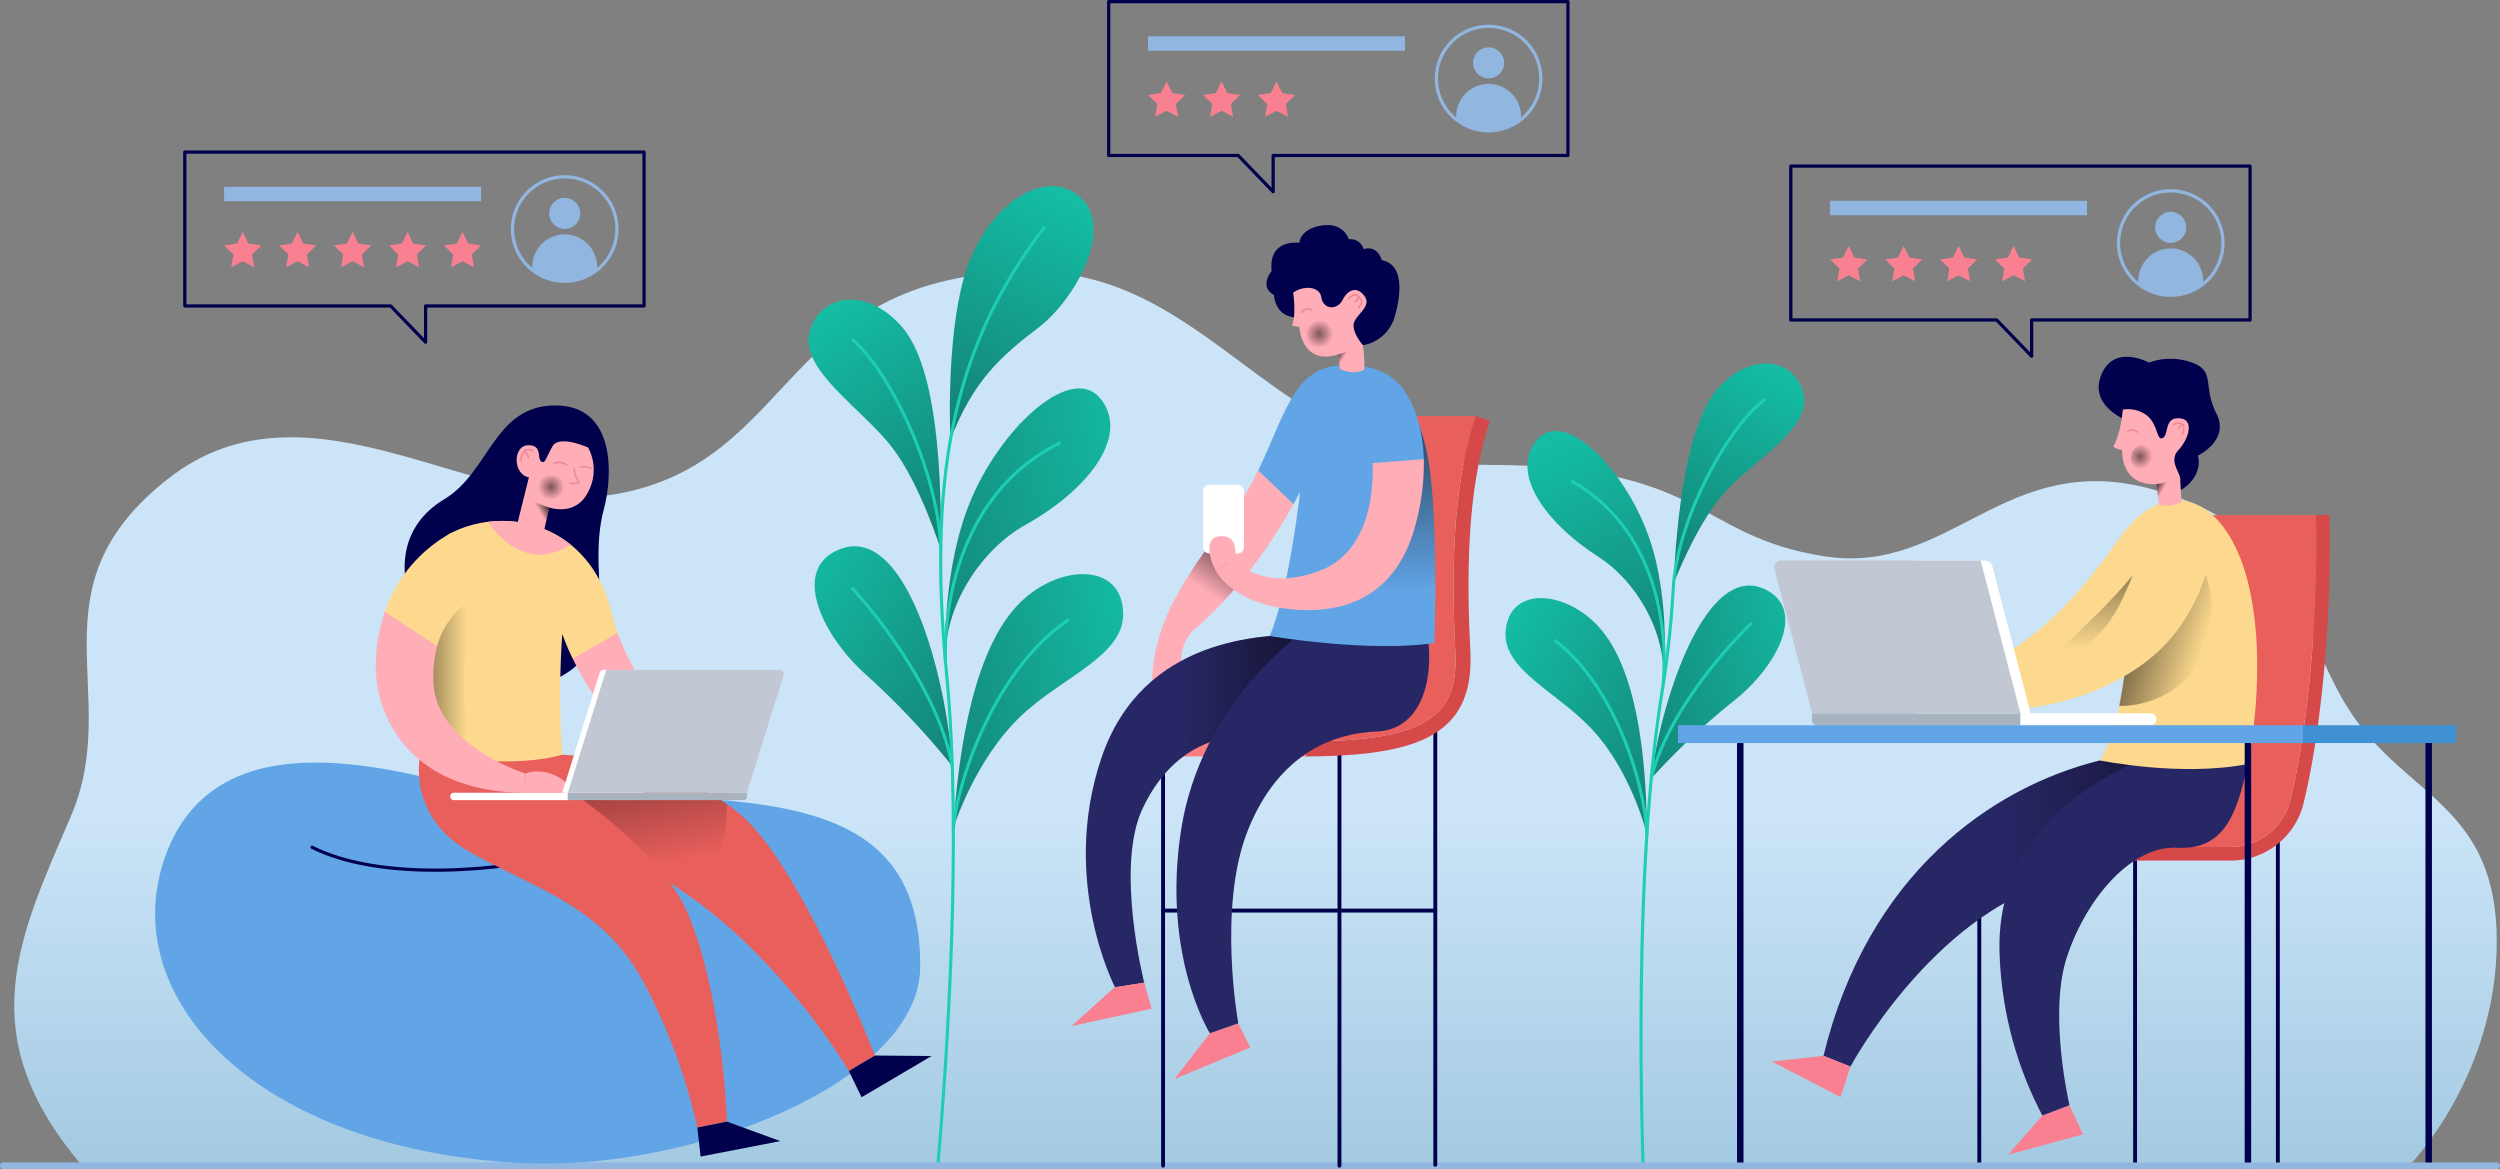 <svg xmlns="http://www.w3.org/2000/svg" xmlns:xlink="http://www.w3.org/1999/xlink" width="771.743" height="360.842" viewBox="0 0 771.743 360.842"><rect x="0" y="0" width="771.743" height="360.842" fill="#808080" stroke="none"/><defs><style>.a{fill:url(#a);}.b{fill:url(#b);}.c{fill:url(#c);}.d{fill:url(#d);}.e{fill:url(#e);}.f{fill:url(#f);}.ab,.ag,.aj,.al,.g,.l,.m,.p{fill:none;}.g{stroke:#1dceb4;stroke-width:0.965px;}.ab,.ag,.aj,.al,.g,.l,.p{stroke-linecap:round;}.ab,.g,.m{stroke-miterlimit:10;}.h{fill:url(#g);}.i{fill:url(#h);}.j{fill:url(#i);}.k{fill:url(#j);}.ag,.l,.p{stroke:#01004c;}.ag,.aj,.al,.l,.p{stroke-linejoin:round;}.aj,.m{stroke:#91b6e0;}.n{fill:#91b6e0;}.o{fill:#f98091;}.p{stroke-width:1.2px;}.q{fill:#d64949;}.r{fill:#e95f5c;}.s{fill:#fc7e7e;}.t{fill:#282766;}.ak,.ao,.ap,.aq,.u,.w,.x{opacity:0.5;}.aa,.ac,.ak,.am,.an,.ao,.ap,.aq,.ar,.as,.u,.w,.x{mix-blend-mode:overlay;isolation:isolate;}.u{fill:url(#k);}.v{fill:#fcd98e;}.w{fill:url(#l);}.x{fill:url(#m);}.y{fill:#01004c;}.z{fill:#ffadb7;}.aa,.am,.as{opacity:0.51;}.aa{fill:url(#n);}.ab,.al{stroke:#ef8998;stroke-width:0.5px;}.ac,.an,.ar{opacity:0.75;}.ac{fill:url(#o);}.ad{fill:#a9b2bf;}.ae{fill:#fff;}.af{fill:#c1c7d3;}.ag,.aj{stroke-width:2px;}.ah{fill:#62a5e7;}.ai{fill:#4091d3;}.ak{fill:url(#p);}.am{fill:url(#q);}.an{fill:url(#r);}.ao{fill:url(#s);}.ap{fill:url(#t);}.aq{fill:url(#v);}.ar{fill:url(#w);}.as{fill:url(#x);}</style><linearGradient id="a" x1="0.5" y1="1" x2="0.5" gradientUnits="objectBoundingBox"><stop offset="0" stop-color="#a3cae2"/><stop offset="0.382" stop-color="#cbe4f7"/></linearGradient><linearGradient id="b" x1="0.31" y1="1.031" x2="0.634" y2="-0.01" gradientUnits="objectBoundingBox"><stop offset="0" stop-color="#148275"/><stop offset="1" stop-color="#14bda4"/></linearGradient><linearGradient id="c" x1="1.033" y1="0.988" x2="0.144" y2="0.024" xlink:href="#b"/><linearGradient id="d" x1="-0.244" y1="0.718" x2="1.086" y2="0.205" xlink:href="#b"/><linearGradient id="e" x1="-0.264" y1="0.722" x2="1.133" y2="0.234" xlink:href="#b"/><linearGradient id="f" x1="0.708" y1="1.027" x2="0.364" y2="-0.007" xlink:href="#b"/><linearGradient id="g" x1="-0.229" y1="0.725" x2="1.063" y2="0.206" xlink:href="#b"/><linearGradient id="h" x1="1.112" y1="0.961" x2="0.182" y2="-0.003" xlink:href="#b"/><linearGradient id="i" x1="0.695" y1="1.028" x2="0.356" y2="-0.016" xlink:href="#b"/><linearGradient id="j" x1="0.338" y1="1.035" x2="0.649" y2="-0.009" xlink:href="#b"/><linearGradient id="k" y1="0.5" x2="1" y2="0.5" gradientUnits="objectBoundingBox"><stop offset="0.094" stop-opacity="0"/><stop offset="1"/></linearGradient><linearGradient id="l" x1="0.88" y1="0.665" x2="0.173" y2="0.391" gradientUnits="objectBoundingBox"><stop offset="0.232" stop-opacity="0"/><stop offset="1"/></linearGradient><linearGradient id="m" x1="0.5" y1="1" x2="0.5" y2="0" xlink:href="#l"/><radialGradient id="n" cx="0.5" cy="0.5" r="0.5" gradientTransform="translate(-0.158 -0.02) rotate(-2.722)" gradientUnits="objectBoundingBox"><stop offset="0"/><stop offset="1" stop-opacity="0"/></radialGradient><linearGradient id="o" x1="0.047" y1="0.179" x2="0.706" y2="0.594" gradientUnits="objectBoundingBox"><stop offset="0"/><stop offset="0.791" stop-opacity="0"/></linearGradient><linearGradient id="p" x1="0.864" y1="1" x2="0.277" y2="-0.45" gradientUnits="objectBoundingBox"><stop offset="0.236" stop-opacity="0"/><stop offset="1"/></linearGradient><radialGradient id="q" cx="0.5" cy="0.5" r="0.5" gradientTransform="matrix(0.999, -0.054, 0.054, 0.999, -0.009, -0.022)" xlink:href="#n"/><linearGradient id="r" x1="0.266" y1="0.597" x2="0.878" y2="0.214" gradientUnits="objectBoundingBox"><stop offset="0.209" stop-opacity="0"/><stop offset="1"/></linearGradient><linearGradient id="s" x1="1" y1="0.5" x2="0" y2="0.5" xlink:href="#p"/><linearGradient id="t" x1="0.3" y1="0.856" x2="0.714" y2="0.182" xlink:href="#k"/><linearGradient id="v" x1="0.5" y1="1" x2="0.5" gradientUnits="objectBoundingBox"><stop offset="0.094" stop-opacity="0"/><stop offset="0.776"/></linearGradient><linearGradient id="w" x1="0.031" y1="0.197" x2="0.594" y2="0.585" xlink:href="#o"/><radialGradient id="x" cx="0.5" cy="0.5" r="0.5" gradientTransform="matrix(0.999, -0.047, 0.048, 0.999, -0.078, -0.006)" xlink:href="#n"/></defs><g transform="translate(-48.571 -105.956)"><path class="a" d="M73.425,454.437h718.4s27.026-27.448,27.026-69.285-27.789-44.508-44.891-70.351-14.776-56.074-60.981-69.053S650.342,272.6,610.919,266.274s-36.368-28.014-102.941-28.163-85.433-60.633-143.222-59.7c-75.538,1.222-70.384,58.353-125.962,68.622-41.469,7.662-94.827-38.853-138.5-4.877S86.251,308.5,70.066,346.37,38.918,413.786,73.425,454.437Z" transform="translate(0.462 11.36)"/><g transform="translate(298.139 163.439)"><path class="b" d="M302.116,233.931c7.065-18.316,15.615-25.8,27.22-34.653s23.972-31.607,12.216-40.768-29.622,5.039-35.272,25.346S302.116,233.931,302.116,233.931Z" transform="translate(-258.292 -155.668)"/><path class="c" d="M308.377,319.554c-1.477-25.454-13.679-74.633-34.35-67.107-15.575,5.67-6.368,26.159,7.558,38.707A242.116,242.116,0,0,1,308.377,319.554Z" transform="translate(-263.982 -140.51)"/><path class="d" d="M302.874,337.535c1.121-16.707,4.508-52.4,19.6-68.621,12.215-13.132,32.816-13.929,32.828,2.6.009,12.935-19.087,19.464-31.607,31.415C309.251,316.711,302.874,337.535,302.874,337.535Z" transform="translate(-258.145 -139.341)"/><path class="e" d="M300.768,293.876c-.4-18.215,11.909-35.055,24.642-42.15,19.086-10.633,32.217-27.038,23.513-38.655s-30.091,7.618-39.851,29.914S300.768,293.876,300.768,293.876Z" transform="translate(-258.489 -147.157)"/><path class="f" d="M305.082,263.051c.279-21.826-.871-55.724-11.824-68.549s-25.459-10.383-28.665,1.374,16.523,23.813,25.652,35.882C298.948,243.264,305.082,263.051,305.082,263.051Z" transform="translate(-264.244 -150.893)"/><g transform="translate(13.633 12.767)"><path class="g" d="M298.743,456.286c2.557-29.486,7.664-100.626,2.7-151.714-6.414-65.962,4.122-103.676,30.08-137.878" transform="translate(-272.43 -166.694)"/><path class="g" d="M276.018,262.952s25.794,27.491,30.762,54.822" transform="translate(-276.018 -151.496)"/><path class="g" d="M302.874,335.59c1.579-16.847,13.947-49.84,35.323-64.193" transform="translate(-271.778 -150.162)"/><path class="g" d="M300.762,291.569c-.551-23.1,7.541-53.791,35.178-67.381" transform="translate(-272.115 -157.616)"/><path class="g" d="M276.018,196.628c11.452,9.619,26.563,40.746,27.2,64.732" transform="translate(-276.018 -161.968)"/></g></g><g transform="translate(513.316 218.168)"><path class="h" d="M488.942,321.68c2.726-22.858,16.417-66.507,34.631-58.592,13.724,5.963,4.306,23.922-8.932,34.467A218.479,218.479,0,0,0,488.942,321.68Z" transform="translate(-443.944 -193.587)"/><path class="i" d="M493.727,338.392c-.095-15.117-1.19-47.469-13.9-62.913-10.288-12.5-28.808-14.35-29.725.541-.717,11.655,16.133,18.586,26.761,30.043C489.122,319.277,493.727,338.392,493.727,338.392Z" transform="translate(-450.08 -193.061)"/><path class="j" d="M497.833,299.174c1.357-16.393-8.81-32.244-19.9-39.335-16.617-10.628-27.551-26.13-19.072-36.123s26.7,8.514,34.274,29.142S497.833,299.174,497.833,299.174Z" transform="translate(-449.157 -200.094)"/><path class="k" d="M494.875,270.948c.945-19.684,3.838-50.168,14.412-61.126s23.511-7.962,25.756,2.809-16.2,20.554-25.082,30.93C501.487,253.454,494.875,270.948,494.875,270.948Z" transform="translate(-443.007 -202.935)"/><g transform="translate(15.333 11.17)"><path class="g" d="M486.867,441.289c-.628-18.417-2.55-93.522,5.639-145.034a316.606,316.606,0,0,0,3.738-34.582" transform="translate(-459.707 -204.831)"/><path class="g" d="M519.667,272.35s-24.751,23.36-30.725,47.718" transform="translate(-459.277 -203.145)"/><path class="g" d="M491.636,336.6c-.5-15.268-9.837-45.679-28.314-59.784" transform="translate(-463.322 -202.44)"/><path class="g" d="M495.937,297.047c1.762-20.789-3.848-48.888-28.008-62.649" transform="translate(-462.595 -209.137)"/><path class="g" d="M522.938,212.582c-10.846,8.042-26.171,35.264-28.063,56.843" transform="translate(-458.34 -212.582)"/></g></g><g transform="translate(566.571 157.235)"><g transform="translate(34.819 0)"><path class="l" d="M63.553,47.494H0V0H141.769V47.494H74.336V58.683Z"/><g transform="translate(96.173 2.643)"><circle class="m" cx="16.129" cy="16.129" r="16.129" transform="translate(0 29.759) rotate(-67.297)"/><circle class="n" cx="4.797" cy="4.797" r="4.797" transform="translate(16.307 11.473)"/><path class="n" d="M628.793,172.246a10,10,0,0,0-10,10,10.1,10.1,0,0,0,.053,1.031,16.069,16.069,0,0,0,19.893,0c.034-.339.052-.682.052-1.031A10,10,0,0,0,628.793,172.246Z" transform="translate(-607.688 -149.49)"/></g><rect class="n" width="79.318" height="4.464" transform="translate(12.141 10.703)"/><g transform="translate(12.141 24.65)"><path class="o" d="M542.364,180.644l-3.544,1.863.677-3.947-2.867-2.8,3.963-.576,1.772-3.591,1.772,3.591,3.963.576-2.867,2.8.677,3.947Z" transform="translate(-536.629 -171.599)"/><path class="o" d="M557.013,180.644l-3.544,1.863.677-3.947-2.868-2.8,3.963-.576,1.772-3.591,1.772,3.591,3.963.576-2.868,2.8.677,3.947Z" transform="translate(-534.316 -171.599)"/><path class="o" d="M571.662,180.644l-3.544,1.863.677-3.947-2.867-2.8,3.963-.576,1.772-3.591,1.772,3.591,3.963.576-2.868,2.8.677,3.947Z" transform="translate(-532.003 -171.599)"/><path class="o" d="M586.311,180.644l-3.544,1.863.677-3.947-2.867-2.8,3.963-.576,1.772-3.591,1.772,3.591,3.963.576-2.868,2.8.677,3.947Z" transform="translate(-529.69 -171.599)"/></g></g><g transform="translate(28.897 58.86)"><g transform="translate(60.688 48.786)"><g transform="translate(3.413 99.649)"><line class="p" y2="96.278" transform="translate(0 4.989)"/><line class="p" y2="96.278" transform="translate(48.093 4.989)"/><line class="p" y2="101.268" transform="translate(92.167)"/></g><path class="q" d="M648.557,350.018H610.628v-4.2h37.929a18.992,18.992,0,0,0,18.434-14.428c4.157-16.64,8.727-49.676,7.917-88.021l4.2-.088c.818,38.758-3.821,72.236-8.043,89.126A23.187,23.187,0,0,1,648.557,350.018Z" transform="translate(-567.571 -243.278)"/><path class="r" d="M606.2,345.8h43.056a18.992,18.992,0,0,0,18.434-14.428c4.157-16.64,8.727-49.676,7.917-88.021H632.549c.811,38.345-3.76,71.381-7.916,88.021A18.99,18.99,0,0,1,606.2,345.8Z" transform="translate(-568.27 -243.266)"/><rect class="s" width="43.057" height="4.204" transform="translate(0 102.537)"/></g><g transform="translate(0 124.596)"><path class="t" d="M620.23,308.751c-33.817,8.335-71.758,35.3-85.375,91.2l8.315,3.327s25-46.671,64.088-57.482,39.3-24.567,39.3-24.567l-1.386-12.473Z" transform="translate(-518.847 -308.751)"/><path class="o" d="M542.319,400.269l-21.29-11.026,16.008-1.732,8.316,3.326Z" transform="translate(-521.03 -296.316)"/><path class="u" d="M613.436,308.751a110.928,110.928,0,0,0-34.85,15.4c-.677,5.234-1.8,18.435,1.9,30.675a75.109,75.109,0,0,1,19.977-9.038c39.083-10.81,39.3-24.567,39.3-24.567l-1.386-12.473Z" transform="translate(-512.053 -308.751)"/></g><g transform="translate(70.326 124.596)"><path class="o" d="M607.184,409.674l-23.133,6.3L594.66,403.86l8.372-3.182Z" transform="translate(-581.405 -294.237)"/><path class="t" d="M625.019,308.751c-24.115,10.533-43.8,29.129-43.241,58.5a115.518,115.518,0,0,0,13.243,51.124l8.373-3.182s-6.491-27.8-.947-45.276,19.512-34.942,34.2-34.2,18.4-10.565,21.818-25.855Z" transform="translate(-581.766 -308.751)"/></g><g transform="translate(57.587 44.265)"><path class="v" d="M614.56,319.705s24.763,5.173,45.644,1.108c0,0,6.468-30.307,0-56.177s-24.947-34.741-40.1-12.936-30.676,35.851-49.34,41.579v8.316s32.708-6.652,52.481-23.1C623.245,278.5,622.876,305.66,614.56,319.705Z" transform="translate(-570.764 -239.374)"/><path class="w" d="M639.765,257.433l-23.378,20.588v.006a142.338,142.338,0,0,1-2.686,22.015C629.923,300.2,649.566,285.76,639.765,257.433Z" transform="translate(-563.985 -236.522)"/><path class="x" d="M590.094,290.988s27.106-23.366,34.8-35.5c0,0,1,19.928-9.32,28.021S590.094,290.988,590.094,290.988Z" transform="translate(-567.712 -236.83)"/><path class="v" d="M639.548,240.663c13.012,2.5,8.578,23.792-2.7,38.946S602.3,304.371,579.382,304v-8.5s25.6-3.7,36.178-18.109S627.655,238.383,639.548,240.663Z" transform="translate(-569.403 -239.193)"/></g><g transform="translate(100.956)"><path class="y" d="M633.572,242.278c4.594-2.605,6.258-7.318,5.288-10.645,0,0,9.979-4.711,5.683-13.027s-.139-13.029-7.485-15.662a19.261,19.261,0,0,0-13.305,0s-11.021-6.1-14.865,4.158,10.152,14.609,10.152,14.609Z" transform="translate(-608.22 -201.145)"/><path class="z" d="M632.242,227.721c3.141-3.327,5.082-9.517.277-9.793s-3.141,5.081-5.173,6.1-1.244-5.145-5.913-7.669a9.576,9.576,0,0,0-6.375-1.109s-.555,7.392-2.957,11.352a3.832,3.832,0,0,0,2.772,1.029s-.831,11.088,10.533,10.626l.831,6.273s2.4,1.3,7.023-.729c0,0-.462-5.082-.462-7.115s-3.7-5.635-.555-8.962" transform="translate(-607.607 -198.941)"/><path class="aa" d="M624.549,228.331a3.877,3.877,0,1,0-3.688,4.056A3.877,3.877,0,0,0,624.549,228.331Z" transform="translate(-606.865 -197.436)"/><path class="ab" d="M615.964,221.138a2.35,2.35,0,0,1,2.977.17" transform="translate(-606.997 -198.058)"/><g transform="translate(23.154 20.524)"><path class="ab" d="M628.216,219.452a1.466,1.466,0,0,1,1.408-.582q.127,0,.26.007c1.077.063,1.245.489,1.319.672a4.137,4.137,0,0,1-.235,2.589" transform="translate(-628.216 -218.87)"/><path class="ab" d="M630.786,219.167a7.217,7.217,0,0,0-1.378,1.29" transform="translate(-628.028 -218.823)"/></g><path class="ac" d="M624.077,238.933a6.533,6.533,0,0,0,3.857-4.834,14.488,14.488,0,0,1-4.344,1.156Z" transform="translate(-605.793 -195.942)"/></g></g><g transform="translate(29.697 121.781)"><path class="ad" d="M0,0H64.309a0,0,0,0,1,0,0V3.7a0,0,0,0,1,0,0H1.442A1.442,1.442,0,0,1,0,2.256V0A0,0,0,0,1,0,0Z" transform="translate(11.697 47.122)"/><path class="ae" d="M559.592,302.609H594.91l-11.851-45.444a2.245,2.245,0,0,0-2.173-1.679H559.592Z" transform="translate(-515.741 -255.486)"/><path class="ae" d="M627.461,299.88h-40.1v-3.7h40.1a1.848,1.848,0,0,1,1.849,1.848h0A1.849,1.849,0,0,1,627.461,299.88Z" transform="translate(-511.357 -249.06)"/><path class="af" d="M585.438,255.486h-61.7a2.017,2.017,0,0,0-1.952,2.527l11.63,44.6h64.309Z" transform="translate(-521.721 -255.486)"/></g><g transform="translate(0 172.601)"><line class="ag" y2="133.213" transform="translate(19.219 2.748)"/><line class="ag" y2="133.213" transform="translate(175.925 2.748)"/><line class="ag" y2="133.213" transform="translate(231.733 2.748)"/><rect class="ah" width="192.926" height="5.496"/><rect class="ai" width="47.307" height="5.496" transform="translate(192.926)"/></g></g><line class="aj" x2="769.743" transform="translate(49.571 465.797)"/><g transform="translate(96.449 152.913)"><g transform="translate(0 188.435)"><path class="ah" d="M203.778,432.987c52.294,2.516,122.2-25.2,122.47-60.463s-20.276-46.679-52.748-50.739-64.184,0-85.748-4.566-78.137-23.34-94.373,20.549S121.412,429.023,203.778,432.987Z" transform="translate(-90.056 -309.317)"/><path class="l" d="M131.926,332.291c20.8,10.4,57.588,8.372,88.285,0s55.692,5.074,55.692,5.074" transform="translate(-83.446 -306.123)"/></g><g transform="translate(9.169)"><path class="l" d="M63.553,47.494H0V0H141.769V47.494H74.336V58.683Z"/><g transform="translate(94.474 0.943)"><circle class="m" cx="16.129" cy="16.129" r="16.129" transform="translate(0 23.329) rotate(-46.32)"/><circle class="n" cx="4.797" cy="4.797" r="4.797" transform="translate(18.007 13.172)"/><path class="n" d="M200.623,168.513a10,10,0,0,0-10,10,10.1,10.1,0,0,0,.053,1.031,16.067,16.067,0,0,0,19.891,0,10,10,0,0,0-9.946-11.029Z" transform="translate(-177.82 -144.057)"/></g><rect class="n" width="79.318" height="4.464" transform="translate(12.141 10.703)"/><path class="o" d="M114.2,176.911l-3.544,1.863.677-3.947-2.868-2.8,3.963-.576,1.772-3.591,1.772,3.591,3.963.576-2.868,2.8.677,3.947Z" transform="translate(-96.319 -143.216)"/><path class="o" d="M128.845,176.911l-3.545,1.863.677-3.947-2.868-2.8,3.963-.576,1.772-3.591,1.772,3.591,3.963.576-2.868,2.8.677,3.947Z" transform="translate(-94.006 -143.216)"/><path class="o" d="M143.494,176.911l-3.544,1.863.677-3.947-2.868-2.8,3.963-.576,1.772-3.591,1.772,3.591,3.963.576-2.868,2.8.677,3.947Z" transform="translate(-91.693 -143.216)"/><path class="o" d="M158.143,176.911l-3.544,1.863.677-3.947-2.868-2.8,3.963-.576,1.772-3.591,1.772,3.591,3.963.576-2.868,2.8.677,3.947Z" transform="translate(-89.38 -143.216)"/><path class="o" d="M172.792,176.911l-3.545,1.863.677-3.947-2.868-2.8,3.963-.576,1.772-3.591,1.772,3.591,3.963.576-2.868,2.8.677,3.947Z" transform="translate(-87.068 -143.216)"/></g><g transform="translate(68.112 78.2)"><g transform="translate(23.232 107.799)"><path class="r" d="M168.945,307.213H203.3s40.158,1.985,58.48,21.834,38,71.047,38,71.047l-8.021,4.791s-24.713-42.4-62.274-62.1-55.961-23.209-55.961-23.209Z" transform="translate(-168.945 -307.213)"/><path class="y" d="M275.013,392.221l3.946,8.088,21.584-12.727-17.509-.153Z" transform="translate(-152.198 -294.548)"/><path class="ak" d="M242.546,350.818c8.043-9.543,9.325-23.42,9.45-29.89a60.62,60.62,0,0,0-5.725-3.481L182.857,318.5l.692,3.09c9.254,3.229,23.8,9.125,43.74,19.583A118.247,118.247,0,0,1,242.546,350.818Z" transform="translate(-166.748 -305.597)"/></g><path class="y" d="M159.179,277.1c-4.39-11.157-4.466-25.537,9.62-34.012s15.348-28.9,34.213-28.973c18.563-.069,18.006,21.186,15.028,32.179s-.916,23.362-.916,33.668-13.627,25.652-32.752,19.01S161.928,284.084,159.179,277.1Z" transform="translate(-147.666 -214.114)"/><g transform="translate(13.318 107.799)"><path class="r" d="M160.83,307.213s-4.581,18.934,15.575,30.233,40.31,16.491,52.83,39.088a177.282,177.282,0,0,1,17.1,45.807l9.161-1.833s-1.222-38.172-11.909-63.824-54.053-49.471-54.053-49.471Z" transform="translate(-160.383 -307.213)"/><path class="y" d="M234.615,406.891l1.013,8.942,24.6-4.773-16.449-6Z" transform="translate(-148.662 -291.764)"/></g><path class="z" d="M215.282,275.122h0l-10.618-2.557-3.261,10.5h0c5.849,12.049,20.211,34.9,47.616,42.526l2.6-5.726S225.159,302.851,215.282,275.122Z" transform="translate(-140.588 -204.885)"/><path class="v" d="M219.889,273.151c-6.794-27.713-32.9-33.057-49.547-24.507-14.252,7.323-9.467,68.4-9.467,68.4s27.942,4.733,43.822,0a264.59,264.59,0,0,1,0-37.256,68.417,68.417,0,0,0,3.229,7.633l13.878-7.938A64.974,64.974,0,0,1,219.889,273.151Z" transform="translate(-147.109 -209.25)"/><path class="z" d="M178.814,245.188c2.96,4.417,12.1,15.37,25.549,7.064A34.025,34.025,0,0,0,178.814,245.188Z" transform="translate(-144.154 -209.249)"/><g transform="translate(43.502 11.091)"><path class="z" d="M186.793,248.6s2.443,2.747,8.207,2.194l1.49-6.7s8.092,2.939,11.985-4.7a14.572,14.572,0,0,0,.038-13.8s-8.97-4.065-11.031-.324-2.214,5.222-3.283,4.733c-1.651-.754.457-5.191-4.2-5.114s-4.885,8.856.229,9.924Z" transform="translate(-186.45 -223.692)"/><path class="al" d="M202,231.021a6.617,6.617,0,0,0,1.5,4.159,4.356,4.356,0,0,1-2.8.3" transform="translate(-184.2 -222.535)"/><path class="ab" d="M203.6,230.583a3.97,3.97,0,0,1,3.112.455" transform="translate(-183.743 -222.626)"/><path class="ab" d="M196.482,229.566a3.914,3.914,0,0,1,3.833.551" transform="translate(-184.867 -222.808)"/><path class="am" d="M200.109,236.483a4.033,4.033,0,1,0-3.807,4.246A4.033,4.033,0,0,0,200.109,236.483Z" transform="translate(-185.566 -222.275)"/><g transform="translate(1.389 2.59)"><path class="ab" d="M187.657,229.412a5.429,5.429,0,0,1,.017-.777c.042-.446.346-2.676,2.161-2.706h0a2.332,2.332,0,0,1,1.391.292" transform="translate(-187.65 -225.929)"/><line class="ab" x2="1.163" y2="2.04" transform="translate(1.132 0.341)"/></g><path class="an" d="M195.012,245.385h0l.838-3.771c-4.313-1.3-5.345-2.214-5.345-2.214S190.394,243.009,195.012,245.385Z" transform="translate(-185.81 -221.212)"/></g><path class="ao" d="M177.059,265.806s-11.017,2.01-16.362,8.661a284.467,284.467,0,0,0-.107,34.8c7.341,7.558,19.065,5.854,19.065,5.854C169.883,303.215,177.059,265.806,177.059,265.806Z" transform="translate(-147.109 -205.952)"/><g transform="translate(0 39.394)"><path class="z" d="M188.826,312.343c5.685-2.323,13.811,1.857,14.212,5.923H189.015Z" transform="translate(-142.574 -238.104)"/><path class="z" d="M195.133,319.059s-28.212-8.735-28.47-28.892a37.63,37.63,0,0,1,1.19-10.42h0l-4.71-8.932-11.46-1.673h0a52.982,52.982,0,0,0-2.779,15.377c-.61,16.642,10.459,40.462,46.418,40.462Z" transform="translate(-148.881 -244.819)"/><path class="v" d="M167.471,283.064A23.613,23.613,0,0,1,178.449,268.6l-6.718-20.46a44.014,44.014,0,0,0-20.43,24.323Z" transform="translate(-148.498 -248.136)"/></g><g transform="translate(22.972 81.651)"><path class="ae" d="M205.059,319.657H169.865a1.145,1.145,0,0,1-1.145-1.145h0a1.145,1.145,0,0,1,1.145-1.145h35.194Z" transform="translate(-168.72 -279.462)"/><path class="ad" d="M0,0H55.273a0,0,0,0,1,0,0V1.348a.942.942,0,0,1-.942.942H0a0,0,0,0,1,0,0V0A0,0,0,0,1,0,0Z" transform="translate(36.339 37.905)"/><path class="ae" d="M223.855,284.631h-12.49a1.263,1.263,0,0,0-1.205.886L198.6,322.536h25.252Z" transform="translate(-164.002 -284.631)"/><path class="af" d="M200.1,322.536h55.273L266.658,286.4a1.361,1.361,0,0,0-1.3-1.768h-53.42Z" transform="translate(-163.765 -284.631)"/></g></g></g><g transform="translate(379.359 106.456)"><g transform="translate(24.595 127.93)"><g transform="translate(3.652 94.639)"><line class="p" y2="128.833" transform="translate(54.454 7.94)"/><line class="p" y2="136.504" transform="translate(84.035)"/><line class="p" y2="128.833" transform="translate(0 7.94)"/><line class="p" x2="84.035" transform="translate(0 58.022)"/></g><path class="q" d="M396.787,322.025l-.015-4.632c22.677-.073,34.989-2.884,41.169-9.4,3.874-4.083,5.488-9.828,5.08-18.079-1.093-22.139-1.365-50.44,6.3-72.975l4.386,1.493c-7.419,21.793-7.138,49.526-6.064,71.254.469,9.469-1.607,16.5-6.345,21.5C434.165,318.7,420.853,321.948,396.787,322.025Z" transform="translate(-349.134 -216.941)"/><path class="s" d="M355.63,303.7h47.638l.016,4.632H355.645Z" transform="translate(-355.63 -203.243)"/><path class="r" d="M408.183,216.941c-7.67,22.535-7.4,50.836-6.3,72.975.409,8.251-1.205,14-5.08,18.079-6.181,6.514-18.492,9.326-41.169,9.4h47.638c22.677-.073,34.989-2.884,41.169-9.4,3.874-4.083,5.488-9.828,5.08-18.079-1.093-22.139-1.365-50.44,6.3-72.975Z" transform="translate(-355.63 -216.941)"/></g><g transform="translate(11.462)"><path class="l" d="M39.99,47.495H0V0H141.769V47.495h-91V58.684Z"/><g transform="translate(94.467 0.937)"><circle class="m" cx="16.129" cy="16.129" r="16.129" transform="translate(0 22.81) rotate(-45)"/><circle class="n" cx="4.797" cy="4.797" r="4.797" transform="translate(18.013 13.178)"/><path class="n" d="M446.936,128.391a10.009,10.009,0,0,0-9.946,11.029,16.069,16.069,0,0,0,19.893,0,10.1,10.1,0,0,0,.052-1.031A10,10,0,0,0,446.936,128.391Z" transform="translate(-424.126 -103.93)"/></g><rect class="n" width="79.318" height="4.464" transform="translate(12.141 10.703)"/><g transform="translate(12.141 24.65)"><path class="o" d="M360.508,136.79l-3.544,1.863.677-3.947-2.868-2.8,3.963-.576,1.772-3.591,1.772,3.591,3.963.576-2.868,2.8.677,3.947Z" transform="translate(-354.773 -127.744)"/><path class="o" d="M375.157,136.79l-3.544,1.863.677-3.947-2.868-2.8,3.963-.576,1.772-3.591,1.772,3.591,3.963.576-2.868,2.8.677,3.947Z" transform="translate(-352.46 -127.744)"/><path class="o" d="M389.806,136.79l-3.544,1.863.677-3.947-2.868-2.8,3.963-.576,1.772-3.591,1.772,3.591,3.963.576-2.868,2.8.677,3.947Z" transform="translate(-350.147 -127.744)"/></g></g><g transform="translate(0 68.971)"><g transform="translate(24.897 75.742)"><path class="z" d="M397.2,232.336l-8.6-.9h0a80.155,80.155,0,0,1-7.434,12.505c-14.658,19.85-25.291,34.228-25.28,53.283l9.019-4.46s-1.222-7.787,4.123-12.367c5.047-4.326,18.329-16.625,30.47-38.557Z" transform="translate(-355.891 -231.435)"/><path class="ap" d="M375.31,269.861c2.3-2.4,4.877-5.281,7.621-8.68-3.028-2.687-8.645-6.861-10.881-9.938-2.4,3.367-4.617,6.61-6.615,9.795C366.78,263.92,371.084,267.4,375.31,269.861Z" transform="translate(-354.384 -228.308)"/></g><g transform="translate(0 126.343)"><path class="t" d="M404.35,275.136c-10.536.459-48.555.229-61.381,38.249s4.237,70.7,4.237,70.7l9.015-1.417s-9.13-35.842-.426-53.936,22.674-24.335,43.745-23.018Z" transform="translate(-333.788 -275.136)"/><path class="o" d="M347.646,369.446,334.389,381.4l24.715-5.381L356.822,368Z" transform="translate(-334.389 -260.473)"/><path class="u" d="M360.029,285.838c1.114,6.8,3.809,17.722,7.942,24.982,7.511-4.333,16.787-5.816,28.122-5.107l4.81-30.576C394.059,275.434,375.627,275.453,360.029,285.838Z" transform="translate(-330.34 -275.136)"/></g><g transform="translate(31.779 126.343)"><path class="o" d="M372.751,381.9l-10.917,14.124,23.362-9.7-3.672-7.482Z" transform="translate(-361.834 -258.76)"/><path class="t" d="M400.536,275.136s-30.615,21.148-36.723,60.236,8.857,62.908,8.857,62.908l8.772-3.055s-6.571-36.028,3.049-59.848,26.809-29.78,39.635-30.238,17.712-14.048,15.88-28.705Z" transform="translate(-361.753 -275.136)"/></g><g transform="translate(57.611 43.312)"><path class="ah" d="M438.55,289.131s1.526-43.822-2.749-60.618-8.4-25.8-26.415-25.041c-14.329.607-17.269,16.088-25.242,32.385l10.9,10.4c.714-1.29,1.4-2.587,2.053-3.892,0,0-3.321,30.343-9.419,44.615C387.676,286.984,418.394,292.184,438.55,289.131Z" transform="translate(-384.144 -203.427)"/><path class="aq" d="M432.794,227.177a55.161,55.161,0,0,0-6.121-15.291l-11.754,5.853c11,15.087-4.009,46.4-11.733,52.543,0,0,14.552,8.64,32.619-1.139C435.783,255.124,435.233,236.757,432.794,227.177Z" transform="translate(-381.137 -202.092)"/></g><g transform="translate(40.607 47.331)"><rect class="ae" width="12.597" height="21.237" rx="1.83" transform="translate(0 32.824)"/><path class="z" d="M373.11,259.645c-2.2-4.046-3.418-10.154.933-10.612s5.5,2.214,5.039,7.1Z" transform="translate(-369.196 -200.253)"/><path class="z" d="M428.573,224.565l-7.321,5.7c.437,10.511-1.871,27.808-16.331,33.23-18.322,6.871-26.109-3.512-26.109-3.512l-5.972,3.512s5.362,10.918,25.593,12.063c20.406,1.154,32.141-9.62,36.417-27.638a70.681,70.681,0,0,0,2.209-18.886Z" transform="translate(-368.925 -204.109)"/><path class="ah" d="M424.3,210.3c-6.412-9.467-13.259,2.392-10.206,16.135a39.942,39.942,0,0,1,.756,6.621l15.806-1.231C430.354,223.572,428.565,216.592,424.3,210.3Z" transform="translate(-362.529 -206.898)"/></g><g transform="translate(60.175)"><path class="y" d="M416.116,203.128a12.444,12.444,0,0,0,9.9-9.071c2.28-8.135,2.21-16.039-4.079-17.194,0,0-1.059-4.639-5.617-3.435a4.109,4.109,0,0,0-4.527-2.994s-1.569-5.383-8.431-4.258-6.829,5.325-6.829,5.325-9.685-1.364-8.581,8.708c0,0-4.046,4.789.751,7.415,0,0,.009,7.718,8.905,6.977S416.116,203.128,416.116,203.128Z" transform="translate(-386.358 -166.021)"/><g transform="translate(7.851 19.391)"><path class="z" d="M407.944,207.84s4.484,2.093,7.544.139a44.961,44.961,0,0,0-.442-7.5s-3.154-3.645-2.862-6.441,5.615-5.314,3.478-8.538-5.08-2.506-6.845.94-6.043,2.923-6.594-.7-5.641-3.695-8.7-1.494c0,0,1.041,6.9-.381,10.187a8.083,8.083,0,0,0,2.271.316s.265,6.278,4.8,8.513c3.22,1.586,7.163.05,7.163.05Z" transform="translate(-393.138 -182.768)"/><path class="ar" d="M405.817,203.837c3.13-.544,4.031-5.007,4.031-5.007a15.275,15.275,0,0,1-4.419,1.946Z" transform="translate(-391.197 -180.232)"/><path class="as" d="M405.759,195.634a4.348,4.348,0,1,0-4.137,4.55A4.349,4.349,0,0,0,405.759,195.634Z" transform="translate(-392.518 -181.391)"/><path class="ab" d="M395.694,189.467s1.288-1.761,3.011-.844" transform="translate(-392.734 -181.886)"/><g transform="translate(17.555 2.164)"><path class="ab" d="M408.3,185.938a2.607,2.607,0,0,1,1.869-1.3c.6,0,1.256.5,1.85,1.4.477.718.284,1.339-.7,2.594" transform="translate(-408.299 -184.637)"/><path class="ab" d="M411.2,185.248a8.712,8.712,0,0,1-1.195,1.51" transform="translate(-408.029 -184.54)"/></g></g></g></g></g></g></svg>